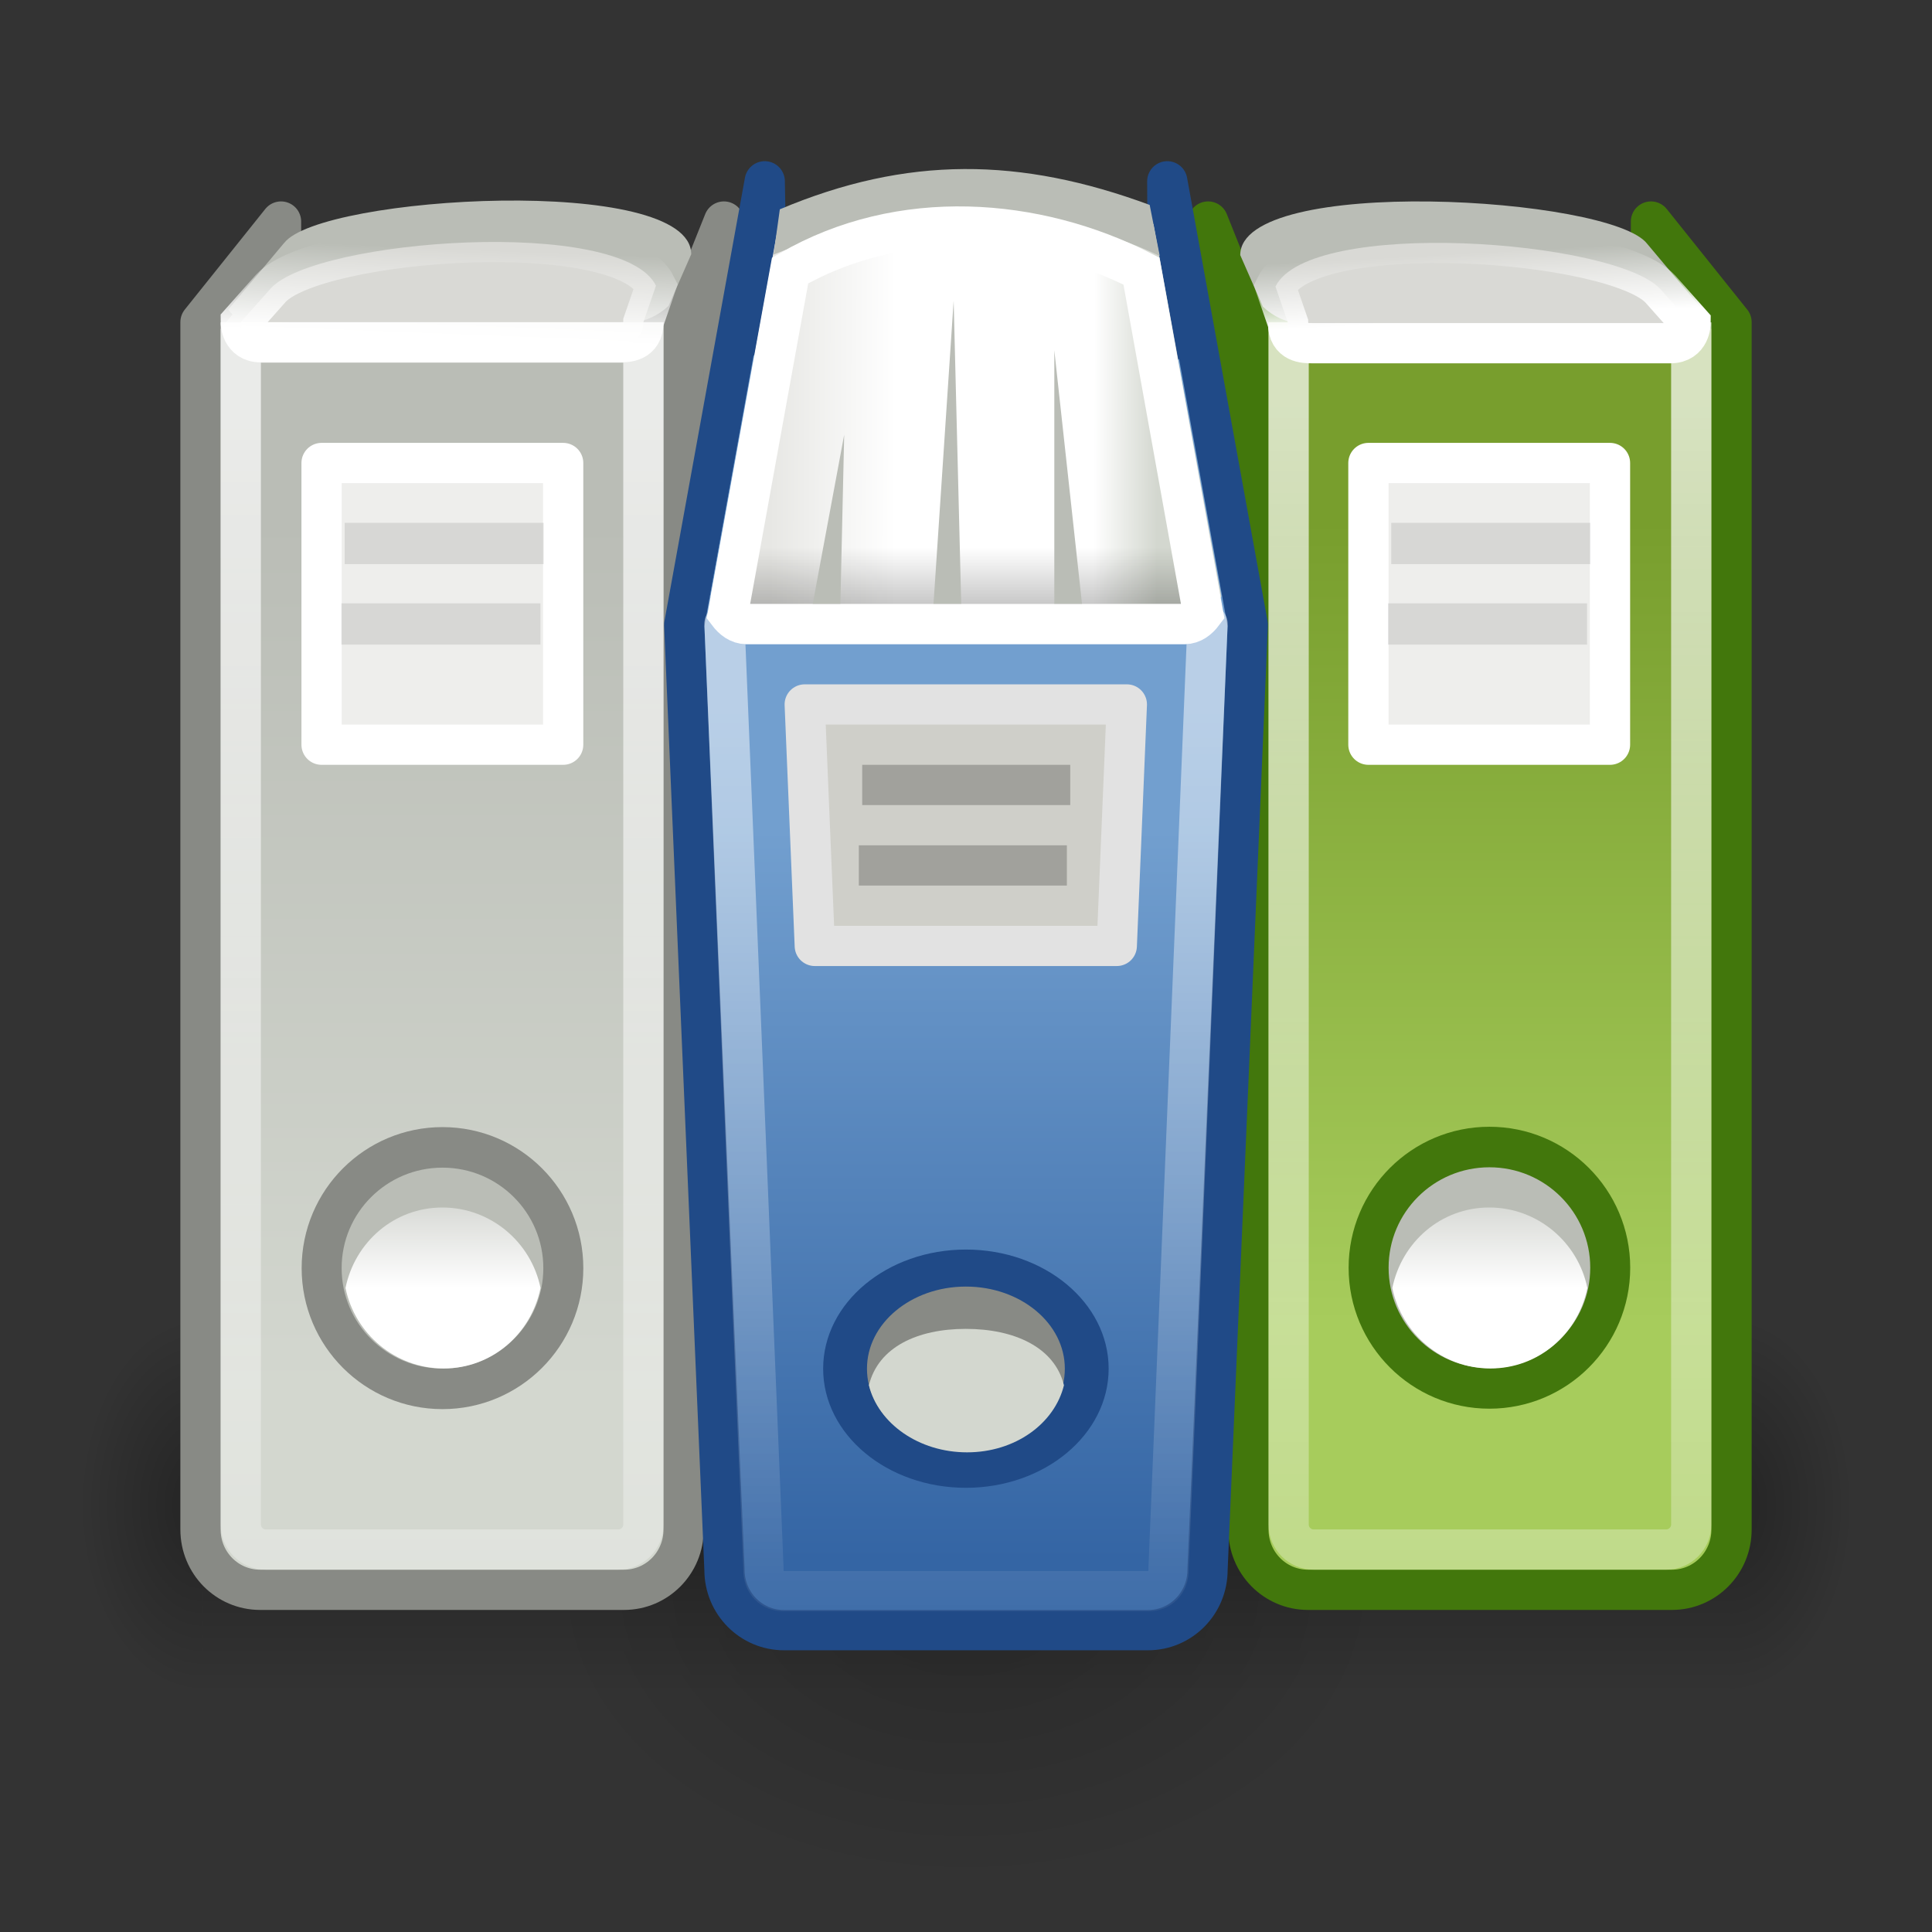 <?xml version="1.0" encoding="UTF-8" standalone="no"?>
<!-- Created with Inkscape (http://www.inkscape.org/) -->

<svg
   xmlns:dc="http://purl.org/dc/elements/1.1/"
   xmlns:cc="http://creativecommons.org/ns#"
   xmlns:rdf="http://www.w3.org/1999/02/22-rdf-syntax-ns#"
   xmlns:svg="http://www.w3.org/2000/svg"
   xmlns="http://www.w3.org/2000/svg"
   xmlns:xlink="http://www.w3.org/1999/xlink"
   xmlns:sodipodi="http://sodipodi.sourceforge.net/DTD/sodipodi-0.dtd"
   xmlns:inkscape="http://www.inkscape.org/namespaces/inkscape"
   id="svg2"
   sodipodi:version="0.32"
   inkscape:version="0.48.1 r9760"
   width="100"
   height="100"
   version="1.0"
   sodipodi:docname="portfolio.svg"
   inkscape:output_extension="org.inkscape.output.svg.inkscape">
  <rect width="100%" height="100%" fill="#333333" stroke="none"/>
  <defs
     id="defs5">
    <linearGradient
       inkscape:collect="always"
       id="linearGradient6506">
      <stop
         style="stop-color:white;stop-opacity:1;"
         offset="0"
         id="stop6508" />
      <stop
         style="stop-color:white;stop-opacity:0;"
         offset="1"
         id="stop6510" />
    </linearGradient>
    <linearGradient
       inkscape:collect="always"
       id="linearGradient6490">
      <stop
         style="stop-color:white;stop-opacity:1;"
         offset="0"
         id="stop6492" />
      <stop
         style="stop-color:white;stop-opacity:0;"
         offset="1"
         id="stop6494" />
    </linearGradient>
    <linearGradient
       inkscape:collect="always"
       id="linearGradient5595">
      <stop
         style="stop-color:black;stop-opacity:1;"
         offset="0"
         id="stop5597" />
      <stop
         style="stop-color:black;stop-opacity:0;"
         offset="1"
         id="stop5599" />
    </linearGradient>
    <linearGradient
       id="linearGradient3412">
      <stop
         style="stop-color:#babdb6;stop-opacity:1"
         offset="0"
         id="stop3414" />
      <stop
         style="stop-color:#d3d7cf;stop-opacity:1"
         offset="1"
         id="stop3416" />
    </linearGradient>
    <linearGradient
       id="linearGradient3392">
      <stop
         id="stop3394"
         offset="0"
         style="stop-color:#789e2d;stop-opacity:1;" />
      <stop
         id="stop3396"
         offset="1"
         style="stop-color:#a7cc5c;stop-opacity:1;" />
    </linearGradient>
    <linearGradient
       id="linearGradient3275">
      <stop
         id="stop3277"
         offset="0"
         style="stop-color:#e7e7e4;stop-opacity:1;" />
      <stop
         style="stop-color:white;stop-opacity:1;"
         offset="0.324"
         id="stop5589" />
      <stop
         id="stop5591"
         offset="0.836"
         style="stop-color:white;stop-opacity:1;" />
      <stop
         id="stop3279"
         offset="1"
         style="stop-color:#d3d7cf;stop-opacity:1" />
    </linearGradient>
    <linearGradient
       inkscape:collect="always"
       id="linearGradient3267">
      <stop
         style="stop-color:black;stop-opacity:1;"
         offset="0"
         id="stop3269" />
      <stop
         style="stop-color:black;stop-opacity:0;"
         offset="1"
         id="stop3271" />
    </linearGradient>
    <linearGradient
       id="linearGradient3304">
      <stop
         style="stop-color:black;stop-opacity:0;"
         offset="0"
         id="stop3306" />
      <stop
         id="stop3312"
         offset="0.5"
         style="stop-color:black;stop-opacity:1;" />
      <stop
         style="stop-color:black;stop-opacity:0;"
         offset="1"
         id="stop3308" />
    </linearGradient>
    <linearGradient
       inkscape:collect="always"
       id="linearGradient3290">
      <stop
         style="stop-color:black;stop-opacity:1;"
         offset="0"
         id="stop3292" />
      <stop
         style="stop-color:black;stop-opacity:0;"
         offset="1"
         id="stop3294" />
    </linearGradient>
    <linearGradient
       inkscape:collect="always"
       id="linearGradient3280">
      <stop
         style="stop-color:black;stop-opacity:1;"
         offset="0"
         id="stop3282" />
      <stop
         style="stop-color:black;stop-opacity:0;"
         offset="1"
         id="stop3284" />
    </linearGradient>
    <linearGradient
       inkscape:collect="always"
       id="linearGradient3234">
      <stop
         style="stop-color:white;stop-opacity:1;"
         offset="0"
         id="stop3236" />
      <stop
         style="stop-color:white;stop-opacity:0;"
         offset="1"
         id="stop3238" />
    </linearGradient>
    <linearGradient
       inkscape:collect="always"
       id="linearGradient3184">
      <stop
         style="stop-color:white;stop-opacity:1;"
         offset="0"
         id="stop3186" />
      <stop
         style="stop-color:white;stop-opacity:0;"
         offset="1"
         id="stop3188" />
    </linearGradient>
    <linearGradient
       id="linearGradient3162">
      <stop
         style="stop-color:#729fcf;stop-opacity:1;"
         offset="0"
         id="stop3164" />
      <stop
         style="stop-color:#3465a4;stop-opacity:1"
         offset="1"
         id="stop3166" />
    </linearGradient>
    <linearGradient
       inkscape:collect="always"
       id="linearGradient3146">
      <stop
         style="stop-color:white;stop-opacity:1;"
         offset="0"
         id="stop3148" />
      <stop
         style="stop-color:white;stop-opacity:0;"
         offset="1"
         id="stop3150" />
    </linearGradient>
    <radialGradient
       inkscape:collect="always"
       xlink:href="#linearGradient3280"
       id="radialGradient3286"
       cx="24.312"
       cy="39"
       fx="24.312"
       fy="39"
       r="22.562"
       gradientTransform="matrix(1,0,0,0.233,0,29.925)"
       gradientUnits="userSpaceOnUse" />
    <radialGradient
       inkscape:collect="always"
       xlink:href="#linearGradient3290"
       id="radialGradient3296"
       cx="2"
       cy="39.016"
       fx="2"
       fy="39.016"
       r="1.5"
       gradientTransform="matrix(2,0,0,2,-9,-116.531)"
       gradientUnits="userSpaceOnUse" />
    <radialGradient
       inkscape:collect="always"
       xlink:href="#linearGradient3290"
       id="radialGradient3300"
       gradientUnits="userSpaceOnUse"
       gradientTransform="matrix(2,0,0,2,38,-39.531)"
       cx="2"
       cy="39.016"
       fx="2"
       fy="39.016"
       r="1.5" />
    <linearGradient
       inkscape:collect="always"
       xlink:href="#linearGradient3304"
       id="linearGradient3310"
       x1="10.916"
       y1="35.499"
       x2="10.916"
       y2="41.5"
       gradientUnits="userSpaceOnUse" />
    <linearGradient
       inkscape:collect="always"
       xlink:href="#linearGradient3392"
       id="linearGradient3380"
       gradientUnits="userSpaceOnUse"
       gradientTransform="matrix(-1,0,0,1,-16,-1)"
       x1="56.5"
       y1="13.926"
       x2="56.5"
       y2="33.869" />
    <linearGradient
       inkscape:collect="always"
       xlink:href="#linearGradient3146"
       id="linearGradient3382"
       gradientUnits="userSpaceOnUse"
       gradientTransform="translate(-83,49)"
       x1="5.392"
       y1="-38.886"
       x2="5.392"
       y2="8.934" />
    <linearGradient
       inkscape:collect="always"
       xlink:href="#linearGradient3412"
       id="linearGradient3408"
       gradientUnits="userSpaceOnUse"
       gradientTransform="matrix(-1,0,0,1,-16,-1)"
       x1="56.5"
       y1="13.926"
       x2="56.5"
       y2="35.466" />
    <linearGradient
       inkscape:collect="always"
       xlink:href="#linearGradient3146"
       id="linearGradient3410"
       gradientUnits="userSpaceOnUse"
       gradientTransform="translate(-83,49)"
       x1="5.392"
       y1="-38.886"
       x2="5.392"
       y2="8.934" />
    <linearGradient
       inkscape:collect="always"
       xlink:href="#linearGradient3234"
       id="linearGradient3497"
       gradientUnits="userSpaceOnUse"
       gradientTransform="translate(-49,49)"
       x1="36.562"
       y1="-17"
       x2="36.562"
       y2="-20.594" />
    <linearGradient
       inkscape:collect="always"
       xlink:href="#linearGradient3234"
       id="linearGradient3499"
       gradientUnits="userSpaceOnUse"
       gradientTransform="translate(-26,49)"
       x1="36.562"
       y1="-17"
       x2="36.562"
       y2="-20.594" />
    <linearGradient
       inkscape:collect="always"
       xlink:href="#linearGradient3184"
       id="linearGradient5578"
       gradientUnits="userSpaceOnUse"
       x1="19.375"
       y1="17.75"
       x2="19.375"
       y2="42.944"
       gradientTransform="matrix(2.084,0,0,2.083,0,0.01)" />
    <linearGradient
       inkscape:collect="always"
       xlink:href="#linearGradient3275"
       id="linearGradient5581"
       gradientUnits="userSpaceOnUse"
       gradientTransform="matrix(1.935,0,0,2.312,3.497,-3.542)"
       x1="18.25"
       y1="11.919"
       x2="28.615"
       y2="11.953" />
    <linearGradient
       inkscape:collect="always"
       xlink:href="#linearGradient3162"
       id="linearGradient5584"
       gradientUnits="userSpaceOnUse"
       x1="22.625"
       y1="20.625"
       x2="22.625"
       y2="38.75"
       gradientTransform="matrix(2.084,0,0,2.083,0,0.01)" />
    <linearGradient
       inkscape:collect="always"
       xlink:href="#linearGradient3267"
       id="linearGradient5587"
       gradientUnits="userSpaceOnUse"
       gradientTransform="matrix(2.084,0,0,2.083,60.423,2.093)"
       x1="-6.452"
       y1="17.329"
       x2="-6.497"
       y2="13.087" />
    <linearGradient
       inkscape:collect="always"
       xlink:href="#linearGradient5595"
       id="linearGradient5601"
       x1="23.644"
       y1="14.324"
       x2="23.644"
       y2="12.6"
       gradientUnits="userSpaceOnUse"
       gradientTransform="matrix(2.084,0,0,2.083,-1.3704293e-8,2.093)" />
    <linearGradient
       inkscape:collect="always"
       xlink:href="#linearGradient6490"
       id="linearGradient6496"
       x1="35.284"
       y1="7.983"
       x2="35.194"
       y2="6.325"
       gradientUnits="userSpaceOnUse"
       gradientTransform="matrix(2.084,0,0,2.083,0,0.01)" />
    <linearGradient
       inkscape:collect="always"
       xlink:href="#linearGradient6506"
       id="linearGradient6512"
       x1="-71.724"
       y1="8.403"
       x2="-71.637"
       y2="6.193"
       gradientUnits="userSpaceOnUse" />
    <radialGradient
       inkscape:collect="always"
       xlink:href="#linearGradient3290"
       id="radialGradient4914"
       gradientUnits="userSpaceOnUse"
       gradientTransform="matrix(2,0,0,2,-9,-116.531)"
       cx="2"
       cy="39.016"
       fx="2"
       fy="39.016"
       r="1.5" />
    <radialGradient
       inkscape:collect="always"
       xlink:href="#linearGradient3290"
       id="radialGradient4916"
       gradientUnits="userSpaceOnUse"
       gradientTransform="matrix(2,0,0,2,38,-39.531)"
       cx="2"
       cy="39.016"
       fx="2"
       fy="39.016"
       r="1.5" />
    <linearGradient
       inkscape:collect="always"
       xlink:href="#linearGradient3304"
       id="linearGradient4918"
       gradientUnits="userSpaceOnUse"
       x1="10.916"
       y1="35.499"
       x2="10.916"
       y2="41.5" />
    <radialGradient
       inkscape:collect="always"
       xlink:href="#linearGradient3280"
       id="radialGradient4920"
       gradientUnits="userSpaceOnUse"
       gradientTransform="matrix(1,0,0,0.233,0,29.925)"
       cx="24.312"
       cy="39"
       fx="24.312"
       fy="39"
       r="22.562" />
    <linearGradient
       inkscape:collect="always"
       xlink:href="#linearGradient3392"
       id="linearGradient4922"
       gradientUnits="userSpaceOnUse"
       gradientTransform="matrix(-1,0,0,1,-16,-1)"
       x1="56.5"
       y1="13.926"
       x2="56.5"
       y2="33.869" />
    <linearGradient
       inkscape:collect="always"
       xlink:href="#linearGradient3146"
       id="linearGradient4924"
       gradientUnits="userSpaceOnUse"
       gradientTransform="translate(-83,49)"
       x1="5.392"
       y1="-38.886"
       x2="5.392"
       y2="8.934" />
    <linearGradient
       inkscape:collect="always"
       xlink:href="#linearGradient3412"
       id="linearGradient4926"
       gradientUnits="userSpaceOnUse"
       gradientTransform="matrix(-1,0,0,1,-16,-1)"
       x1="56.5"
       y1="13.926"
       x2="56.5"
       y2="35.466" />
    <linearGradient
       inkscape:collect="always"
       xlink:href="#linearGradient6506"
       id="linearGradient4928"
       gradientUnits="userSpaceOnUse"
       x1="-71.724"
       y1="8.403"
       x2="-71.637"
       y2="6.193" />
    <linearGradient
       inkscape:collect="always"
       xlink:href="#linearGradient3146"
       id="linearGradient4930"
       gradientUnits="userSpaceOnUse"
       gradientTransform="translate(-83,49)"
       x1="5.392"
       y1="-38.886"
       x2="5.392"
       y2="8.934" />
    <linearGradient
       inkscape:collect="always"
       xlink:href="#linearGradient3267"
       id="linearGradient4932"
       gradientUnits="userSpaceOnUse"
       gradientTransform="matrix(2.084,0,0,2.083,60.423,2.093)"
       x1="-6.452"
       y1="17.329"
       x2="-6.497"
       y2="13.087" />
    <linearGradient
       inkscape:collect="always"
       xlink:href="#linearGradient3162"
       id="linearGradient4934"
       gradientUnits="userSpaceOnUse"
       gradientTransform="matrix(2.084,0,0,2.083,0,0.01)"
       x1="22.625"
       y1="20.625"
       x2="22.625"
       y2="38.75" />
    <linearGradient
       inkscape:collect="always"
       xlink:href="#linearGradient3275"
       id="linearGradient4936"
       gradientUnits="userSpaceOnUse"
       gradientTransform="matrix(1.935,0,0,2.312,3.497,-3.542)"
       x1="18.25"
       y1="11.919"
       x2="28.615"
       y2="11.953" />
    <linearGradient
       inkscape:collect="always"
       xlink:href="#linearGradient3184"
       id="linearGradient4938"
       gradientUnits="userSpaceOnUse"
       gradientTransform="matrix(2.084,0,0,2.083,0,0.01)"
       x1="19.375"
       y1="17.75"
       x2="19.375"
       y2="42.944" />
    <linearGradient
       inkscape:collect="always"
       xlink:href="#linearGradient5595"
       id="linearGradient4940"
       gradientUnits="userSpaceOnUse"
       gradientTransform="matrix(2.084,0,0,2.083,-1.3704293e-8,2.093)"
       x1="23.644"
       y1="14.324"
       x2="23.644"
       y2="12.6" />
    <linearGradient
       inkscape:collect="always"
       xlink:href="#linearGradient3234"
       id="linearGradient4942"
       gradientUnits="userSpaceOnUse"
       gradientTransform="translate(-26,49)"
       x1="36.562"
       y1="-17"
       x2="36.562"
       y2="-20.594" />
    <linearGradient
       inkscape:collect="always"
       xlink:href="#linearGradient3234"
       id="linearGradient4944"
       gradientUnits="userSpaceOnUse"
       gradientTransform="translate(-49,49)"
       x1="36.562"
       y1="-17"
       x2="36.562"
       y2="-20.594" />
    <linearGradient
       inkscape:collect="always"
       xlink:href="#linearGradient6490"
       id="linearGradient4946"
       gradientUnits="userSpaceOnUse"
       gradientTransform="matrix(2.084,0,0,2.083,0,0.01)"
       x1="35.284"
       y1="7.983"
       x2="35.194"
       y2="6.325" />
  </defs>
  <sodipodi:namedview
     inkscape:window-height="692"
     inkscape:window-width="972"
     inkscape:pageshadow="2"
     inkscape:pageopacity="0.0"
     guidetolerance="10.0"
     gridtolerance="10.0"
     objecttolerance="10.0"
     borderopacity="1"
     bordercolor="#b3b3b3"
     pagecolor="#ffffff"
     id="base"
     showgrid="false"
     showguides="true"
     inkscape:showpageshadow="false"
     inkscape:zoom="2.8284271"
     inkscape:cx="81.25817"
     inkscape:cy="52.654478"
     inkscape:window-x="279"
     inkscape:window-y="191"
     inkscape:current-layer="svg2"
     showborder="true"
     inkscape:object-points="false"
     inkscape:object-paths="false"
     inkscape:grid-points="true"
     fit-margin-top="0"
     fit-margin-left="0"
     fit-margin-right="0"
     fit-margin-bottom="0"
     inkscape:window-maximized="0">
    <inkscape:grid
       id="GridFromPre046Settings"
       type="xygrid"
       originx="0px"
       originy="0px"
       spacingx="0.5px"
       spacingy="0.5px"
       color="#0000ff"
       empcolor="#0000ff"
       opacity="0.2"
       empopacity="0.4"
       empspacing="2"
       visible="true"
       enabled="true"
       snapvisiblegridlinesonly="true" />
  </sodipodi:namedview>
  <g
     inkscape:groupmode="layer"
     id="layer1"
     inkscape:label="vectors"
     transform="translate(0.002,51.747)" />
  <g
     id="g4863"
     transform="translate(1.037,0)">
    <g
       transform="matrix(2.136,0,0,3.266,-1.228,-47.836)"
       style="opacity:0.3"
       id="g3314">
      <rect
         style="fill:url(#radialGradient4914);fill-opacity:1;stroke:none"
         id="rect3288"
         width="3"
         height="6"
         x="-5"
         y="-41.5"
         transform="scale(-1,-1)" />
      <rect
         style="fill:url(#radialGradient4916);fill-opacity:1;stroke:none"
         id="rect3298"
         width="3"
         height="6"
         x="42"
         y="35.5" />
      <rect
         style="fill:url(#linearGradient4918);fill-opacity:1;stroke:none"
         id="rect3302"
         width="37"
         height="6"
         x="5"
         y="35.5" />
    </g>
    <path
       transform="matrix(0.963,0,0,2.926,25.542,-32.092)"
       d="m 46.875,39 c 0,2.899 -10.102,5.25 -22.562,5.25 C 11.852,44.25 1.75,41.899 1.75,39 c 0,-2.899 10.102,-5.25 22.562,-5.25 12.461,0 22.562,2.351 22.562,5.25 z"
       sodipodi:ry="5.25"
       sodipodi:rx="22.5625"
       sodipodi:cy="39"
       sodipodi:cx="24.3125"
       id="path3270"
       style="opacity:0.189;fill:url(#radialGradient4920);fill-opacity:1;stroke:none"
       sodipodi:type="arc" />
    <g
       transform="matrix(-2.084,0,0,2.083,-75.008,0.01)"
       id="g3370">
      <path
         inkscape:connector-curvature="0"
         style="fill:url(#linearGradient4922);fill-opacity:1;stroke:#42770c;stroke-width:1;stroke-linecap:square;stroke-linejoin:round;stroke-miterlimit:7.1;stroke-opacity:1;stroke-dashoffset:1.4"
         d="m -78.5,8 0,30.002 c 0,0.83 0.661,1.498 1.481,1.498 l 9.037,0 c 0.821,0 1.481,-0.668 1.481,-1.498 L -66.5,8 l 1,-2.5 0,5 0,-3 -11,0 0,-2 -2,2.5 z"
         id="path3372"
         sodipodi:nodetypes="cccccccccccc" />
      <path
         inkscape:connector-curvature="0"
         style="opacity:0.7;fill:none;stroke:url(#linearGradient4924);stroke-width:1;stroke-linecap:round;stroke-linejoin:miter;stroke-miterlimit:7.1;stroke-opacity:1;stroke-dashoffset:1.4"
         d="m -67.5,8.506 0,29.369 c 0,0.346 -0.279,0.625 -0.625,0.625 l -8.75,0 c -0.346,0 -0.625,-0.279 -0.625,-0.625 l 0,-29.369 10,0 z"
         id="path3378"
         sodipodi:nodetypes="ccccccc" />
    </g>
    <g
       transform="matrix(2.084,0,0,2.083,172.935,0.01)"
       id="g3398">
      <path
         inkscape:connector-curvature="0"
         style="fill:url(#linearGradient4926);fill-opacity:1;stroke:#888a85;stroke-width:1;stroke-linecap:square;stroke-linejoin:round;stroke-miterlimit:7.1;stroke-opacity:1;stroke-dashoffset:1.4"
         d="m -78.5,8 0,30.002 c 0,0.83 0.661,1.498 1.481,1.498 l 9.037,0 c 0.821,0 1.481,-0.668 1.481,-1.498 L -66.5,8 l 1,-2.5 0,5 0,-3 -11,0 0,-2 -2,2.5 z"
         id="path3400"
         sodipodi:nodetypes="cccccccccccc" />
      <path
         inkscape:connector-curvature="0"
         sodipodi:nodetypes="ccccccc"
         style="fill:#babdb6;fill-rule:evenodd;stroke:none"
         d="M -76.422,6.031 -77.812,7.688 c 0.141,0.193 0.358,0.312 0.656,0.312 l 9.344,0 c 0.342,0 0.682,-0.162 0.938,-0.406 l 0.562,-1.281 c 0,-2 -9.212,-1.459 -10.109,-0.281 z"
         id="path3402" />
      <path
         inkscape:connector-curvature="0"
         style="fill:#d9d9d5;fill-opacity:1;fill-rule:evenodd;stroke:url(#linearGradient4928);stroke-width:1;stroke-linecap:butt;stroke-linejoin:miter;stroke-miterlimit:4;stroke-opacity:1"
         d="M -76.75,7.156 -77.5,8 c 0,0 0,0.5 0.5,0.5 l 8.906,0 C -67.915,8.5 -67.5,8.5 -67.5,8 l 0.312,-0.906 C -68.027,5.375 -75.615,5.927 -76.75,7.156 z"
         id="path3404"
         sodipodi:nodetypes="ccccccc" />
      <path
         inkscape:connector-curvature="0"
         style="opacity:0.7;fill:none;stroke:url(#linearGradient4930);stroke-width:1;stroke-linecap:round;stroke-linejoin:miter;stroke-miterlimit:7.1;stroke-opacity:1;stroke-dashoffset:1.4"
         d="m -67.5,8.506 0,29.369 c 0,0.346 -0.279,0.625 -0.625,0.625 l -8.75,0 c -0.346,0 -0.625,-0.279 -0.625,-0.625 l 0,-29.369 10,0 z"
         id="path3406"
         sodipodi:nodetypes="ccccccc" />
    </g>
    <path
       inkscape:connector-curvature="0"
       sodipodi:nodetypes="ccccccc"
       id="path3265"
       d="M 39.262,9.189 35.746,30.866 c 0.363,0.608 0.995,1.042 1.758,1.042 l 22.919,0 c 0.763,0 1.395,-0.433 1.758,-1.042 L 58.665,9.189 c -6.525,2.885 -13.04,3.276 -19.403,0 z"
       style="fill:url(#linearGradient4932);fill-opacity:1;fill-rule:evenodd;stroke:none" />
    <path
       inkscape:connector-curvature="0"
       style="fill:url(#linearGradient4934);fill-opacity:1;stroke:#204a87;stroke-width:2.083;stroke-linecap:square;stroke-linejoin:round;stroke-miterlimit:7.1;stroke-opacity:1;stroke-dashoffset:1.4"
       d="m 63.548,32.339 -2.084,48.917 c 0,1.729 -1.376,3.121 -3.086,3.121 l -18.83,0 c -1.71,0 -3.086,-1.392 -3.086,-3.121 L 34.379,32.339 38.546,9.384 l 0.144,8.24 20.731,0.092 -0.04,-8.332 4.167,22.955 z"
       id="path3133"
       sodipodi:nodetypes="ccccccccccc" />
    <path
       inkscape:connector-curvature="0"
       sodipodi:nodetypes="ccccccc"
       id="path3147"
       d="m 39.262,11.598 -3.516,19.269 c 0.363,0.608 0.995,1.042 1.758,1.042 l 22.919,0 c 0.763,0 1.395,-0.433 1.758,-1.042 L 58.665,11.598 c -6.468,0.568 -12.927,-1.354 -19.403,0 z"
       style="fill:url(#linearGradient4936);fill-opacity:1;fill-rule:evenodd;stroke:none" />
    <path
       inkscape:connector-curvature="0"
       sodipodi:nodetypes="ccsccsccc"
       id="path3143"
       d="m 36.462,32.299 2.018,48.888 c 3.5e-4,0.022 3.5e-4,0.043 0,0.065 0,0.678 0.431,1.107 1.042,1.107 l 18.882,0 c 0.611,0 1.042,-0.428 1.042,-1.107 -3.51e-4,-0.022 -3.51e-4,-0.043 0,-0.065 l 2.018,-48.888 -25.003,0 z"
       style="opacity:0.5;fill:none;stroke:url(#linearGradient4938);stroke-width:2.083;stroke-linecap:square;stroke-linejoin:round;stroke-miterlimit:7.1;stroke-opacity:1;stroke-dasharray:none;stroke-dashoffset:1.4" />
    <path
       inkscape:connector-curvature="0"
       id="path3156"
       d="m 39.001,13.178 0.326,-2.344 C 45.926,8.048 51.794,8.138 58.47,10.607 l 0.521,2.636 C 52.37,10.185 45.595,10.523 39.001,13.178 z"
       style="fill:#babdb6;fill-opacity:1;fill-rule:evenodd;stroke:none"
       sodipodi:nodetypes="ccccc" />
    <path
       inkscape:connector-curvature="0"
       id="path5593"
       d="M 37.201,31.748 61.326,31.932 59.852,25.488 37.753,24.751 37.201,31.748 z"
       style="opacity:0.263;fill:url(#linearGradient4940);fill-opacity:1;fill-rule:evenodd;stroke:none" />
    <path
       inkscape:connector-curvature="0"
       sodipodi:nodetypes="ccccccc"
       id="path3302"
       d="M 58.045,14.031 C 52.586,11.25 45.588,10.684 39.858,14.002 L 36.646,31.733 c 0.243,0.321 0.561,0.568 0.951,0.568 l 22.685,0 c 0.391,0 0.709,-0.247 0.951,-0.568 L 58.045,14.031 z"
       style="fill:none;stroke:#ffffff;stroke-width:2.083;stroke-linecap:butt;stroke-linejoin:miter;stroke-miterlimit:4;stroke-opacity:1;stroke-dasharray:none" />
    <g
       transform="matrix(2.084,0,0,2.083,102.094,2.093)"
       id="g3440">
      <path
         inkscape:connector-curvature="0"
         style="fill:#cfcfc9;fill-opacity:1;stroke:#e2e2e2;stroke-width:1;stroke-linecap:round;stroke-linejoin:round;stroke-miterlimit:4;stroke-opacity:1;stroke-dashoffset:1.4"
         d="m -29.5,16.5 0.25,6 7.5,0 0.25,-6 -8,0 z"
         id="path3292" />
      <g
         id="g3436">
        <path
           transform="matrix(0.97,0,0,0.82,-35.657,6.365)"
           d="m 13.568,32.488 c 0,1.684 -1.385,3.049 -3.094,3.049 -1.709,0 -3.094,-1.365 -3.094,-3.049 0,-1.684 1.385,-3.049 3.094,-3.049 1.709,0 3.094,1.365 3.094,3.049 z"
           sodipodi:ry="3.0493979"
           sodipodi:rx="3.0935922"
           sodipodi:cy="32.487846"
           sodipodi:cx="10.474019"
           id="path3294"
           style="fill:#888a85;fill-opacity:1;stroke:#204a87;stroke-width:1.122;stroke-linecap:round;stroke-linejoin:round;stroke-miterlimit:4;stroke-opacity:1;stroke-dasharray:none;stroke-dashoffset:1.4"
           sodipodi:type="arc" />
        <path
           inkscape:connector-curvature="0"
           sodipodi:nodetypes="ccscc"
           id="path3296"
           d="m -25.5,32.016 c -1.2,0 -2.174,0.452 -2.406,1.401 0.232,0.949 1.238,1.667 2.438,1.667 1.2,0 2.174,-0.718 2.406,-1.667 -0.232,-0.949 -1.238,-1.401 -2.438,-1.401 z"
           style="fill:#d3d7cf;fill-opacity:1;stroke:none" />
      </g>
    </g>
    <g
       transform="matrix(2.084,0,0,2.083,102.094,0.01)"
       id="g3418">
      <rect
         style="fill:#eeeeec;fill-opacity:1;stroke:#ffffff;stroke-width:1;stroke-linecap:round;stroke-linejoin:round;stroke-miterlimit:4;stroke-opacity:1;stroke-dasharray:none;stroke-dashoffset:1.4"
         id="rect3354"
         width="6"
         height="7"
         x="-41.5"
         y="11.5"
         rx="0"
         ry="0" />
      <g
         id="g3362"
         transform="translate(-49,0)">
        <path
           transform="matrix(0.97,0,0,0.984,0.343,-0.462)"
           d="m 13.568,32.488 c 0,1.684 -1.385,3.049 -3.094,3.049 -1.709,0 -3.094,-1.365 -3.094,-3.049 0,-1.684 1.385,-3.049 3.094,-3.049 1.709,0 3.094,1.365 3.094,3.049 z"
           sodipodi:ry="3.0493979"
           sodipodi:rx="3.0935922"
           sodipodi:cy="32.487846"
           sodipodi:cx="10.474019"
           id="path3364"
           style="fill:#babdb6;fill-opacity:1;stroke:#888a85;stroke-width:1.024;stroke-linecap:round;stroke-linejoin:round;stroke-miterlimit:4;stroke-opacity:1;stroke-dasharray:none;stroke-dashoffset:1.4"
           sodipodi:type="arc" />
        <path
           inkscape:connector-curvature="0"
           id="path3366"
           d="m 10.5,30 c -1.2,0 -2.174,0.861 -2.406,2 0.232,1.139 1.238,2 2.438,2 1.2,0 2.174,-0.861 2.406,-2 C 12.706,30.861 11.7,30 10.5,30 z"
           style="fill:url(#linearGradient4942);fill-opacity:1;stroke:none" />
      </g>
    </g>
    <path
       transform="matrix(2.021,0,0,2.049,54.887,-0.951)"
       d="m 13.568,32.488 c 0,1.684 -1.385,3.049 -3.094,3.049 -1.709,0 -3.094,-1.365 -3.094,-3.049 0,-1.684 1.385,-3.049 3.094,-3.049 1.709,0 3.094,1.365 3.094,3.049 z"
       sodipodi:ry="3.0493979"
       sodipodi:rx="3.0935922"
       sodipodi:cy="32.487846"
       sodipodi:cx="10.474019"
       id="path3386"
       style="fill:#babdb6;fill-opacity:1;stroke:#42770c;stroke-width:1.024;stroke-linecap:round;stroke-linejoin:round;stroke-miterlimit:4;stroke-opacity:1;stroke-dasharray:none;stroke-dashoffset:1.4"
       sodipodi:type="arc" />
    <g
       transform="matrix(2.084,0,0,2.083,102.094,0.01)"
       id="g3424">
      <rect
         style="fill:#eeeeec;fill-opacity:1;stroke:#ffffff;stroke-width:1;stroke-linecap:round;stroke-linejoin:round;stroke-miterlimit:4;stroke-opacity:1;stroke-dasharray:none;stroke-dashoffset:1.4"
         id="rect3384"
         width="6"
         height="7"
         x="-15.5"
         y="11.5"
         rx="0"
         ry="0" />
      <path
         inkscape:connector-curvature="0"
         style="fill:url(#linearGradient4944);fill-opacity:1;stroke:none"
         d="m -12.5,30 c -1.2,0 -2.174,0.861 -2.406,2 0.232,1.139 1.238,2 2.438,2 1.2,0 2.174,-0.861 2.406,-2 -0.232,-1.139 -1.238,-2 -2.438,-2 z"
         id="path3388" />
    </g>
    <path
       inkscape:connector-curvature="0"
       sodipodi:nodetypes="ccccccc"
       style="fill:#babdb6;fill-rule:evenodd;stroke:none"
       d="m 84.221,12.619 2.897,3.45 c -0.293,0.402 -0.745,0.651 -1.367,0.651 l -19.468,0 c -0.713,0 -1.42,-0.337 -1.953,-0.846 l -1.172,-2.669 c 0,-4.166 19.194,-3.039 21.063,-0.586 z"
       id="path3572" />
    <path
       inkscape:connector-curvature="0"
       style="fill:#d9d9d5;fill-opacity:1;fill-rule:evenodd;stroke:url(#linearGradient4946);stroke-width:2.083;stroke-linecap:butt;stroke-linejoin:miter;stroke-miterlimit:4;stroke-opacity:1"
       d="m 84.905,14.963 1.563,1.758 c 0,0 0,1.042 -1.042,1.042 l -18.557,0 c -0.372,0 -1.237,0 -1.237,-1.042 l -0.651,-1.888 c 1.75,-3.58 17.56,-2.43 19.924,0.13 z"
       id="path3574"
       sodipodi:nodetypes="ccccccc" />
    <g
       transform="matrix(2.084,0,0,2,-1.3704293e-8,2.63)"
       id="g3588">
      <path
         inkscape:connector-curvature="0"
         style="fill:#babdb6;fill-opacity:1;fill-rule:evenodd;stroke:none"
         d="m 22.688,14.312 0.5,-7.844 0.188,7.844 -0.688,0 z"
         id="path3580"
         sodipodi:nodetypes="cccc" />
      <path
         inkscape:connector-curvature="0"
         style="fill:#babdb6;fill-opacity:1;fill-rule:evenodd;stroke:none"
         d="m 25.688,14.312 0,-6.563 0.688,6.563 -0.688,0 z"
         id="path3582"
         sodipodi:nodetypes="cccc" />
      <path
         inkscape:connector-curvature="0"
         style="fill:#babdb6;fill-opacity:1;fill-rule:evenodd;stroke:none"
         d="m 19.688,14.312 0.781,-4.375 -0.094,4.375 -0.688,0 z"
         id="path3586"
         sodipodi:nodetypes="cccc" />
    </g>
    <g
       transform="matrix(2.084,0,0,2.083,-1.3704293e-8,2.093)"
       style="opacity:0.223"
       id="g6518">
      <path
         inkscape:connector-curvature="0"
         style="fill:none;stroke:#000000;stroke-width:1px;stroke-linecap:square;stroke-linejoin:miter;stroke-opacity:1"
         d="m 21.417,18.5 4.167,0"
         id="path6514" />
      <path
         inkscape:connector-curvature="0"
         id="path6516"
         d="M 21.333,20.5 25.5,20.5"
         style="fill:none;stroke:#000000;stroke-width:1px;stroke-linecap:square;stroke-linejoin:miter;stroke-opacity:1" />
    </g>
    <g
       transform="matrix(1.984,0,0,2.083,29.5,-10.405)"
       id="g6522"
       style="opacity:0.1">
      <path
         inkscape:connector-curvature="0"
         id="path6524"
         d="m 21.417,18.5 4.167,0"
         style="fill:none;stroke:#000000;stroke-width:1.025px;stroke-linecap:square;stroke-linejoin:miter;stroke-opacity:1" />
      <path
         inkscape:connector-curvature="0"
         style="fill:none;stroke:#000000;stroke-width:1.025px;stroke-linecap:square;stroke-linejoin:miter;stroke-opacity:1"
         d="M 21.333,20.5 25.5,20.5"
         id="path6526" />
    </g>
    <g
       style="opacity:0.1"
       id="g6528"
       transform="matrix(1.984,0,0,2.083,-24.672,-10.405)">
      <path
         inkscape:connector-curvature="0"
         style="fill:none;stroke:#000000;stroke-width:1.025px;stroke-linecap:square;stroke-linejoin:miter;stroke-opacity:1"
         d="m 21.417,18.5 4.167,0"
         id="path6530" />
      <path
         inkscape:connector-curvature="0"
         id="path6532"
         d="M 21.333,20.5 25.5,20.5"
         style="fill:none;stroke:#000000;stroke-width:1.025px;stroke-linecap:square;stroke-linejoin:miter;stroke-opacity:1" />
    </g>
  </g>
</svg>
